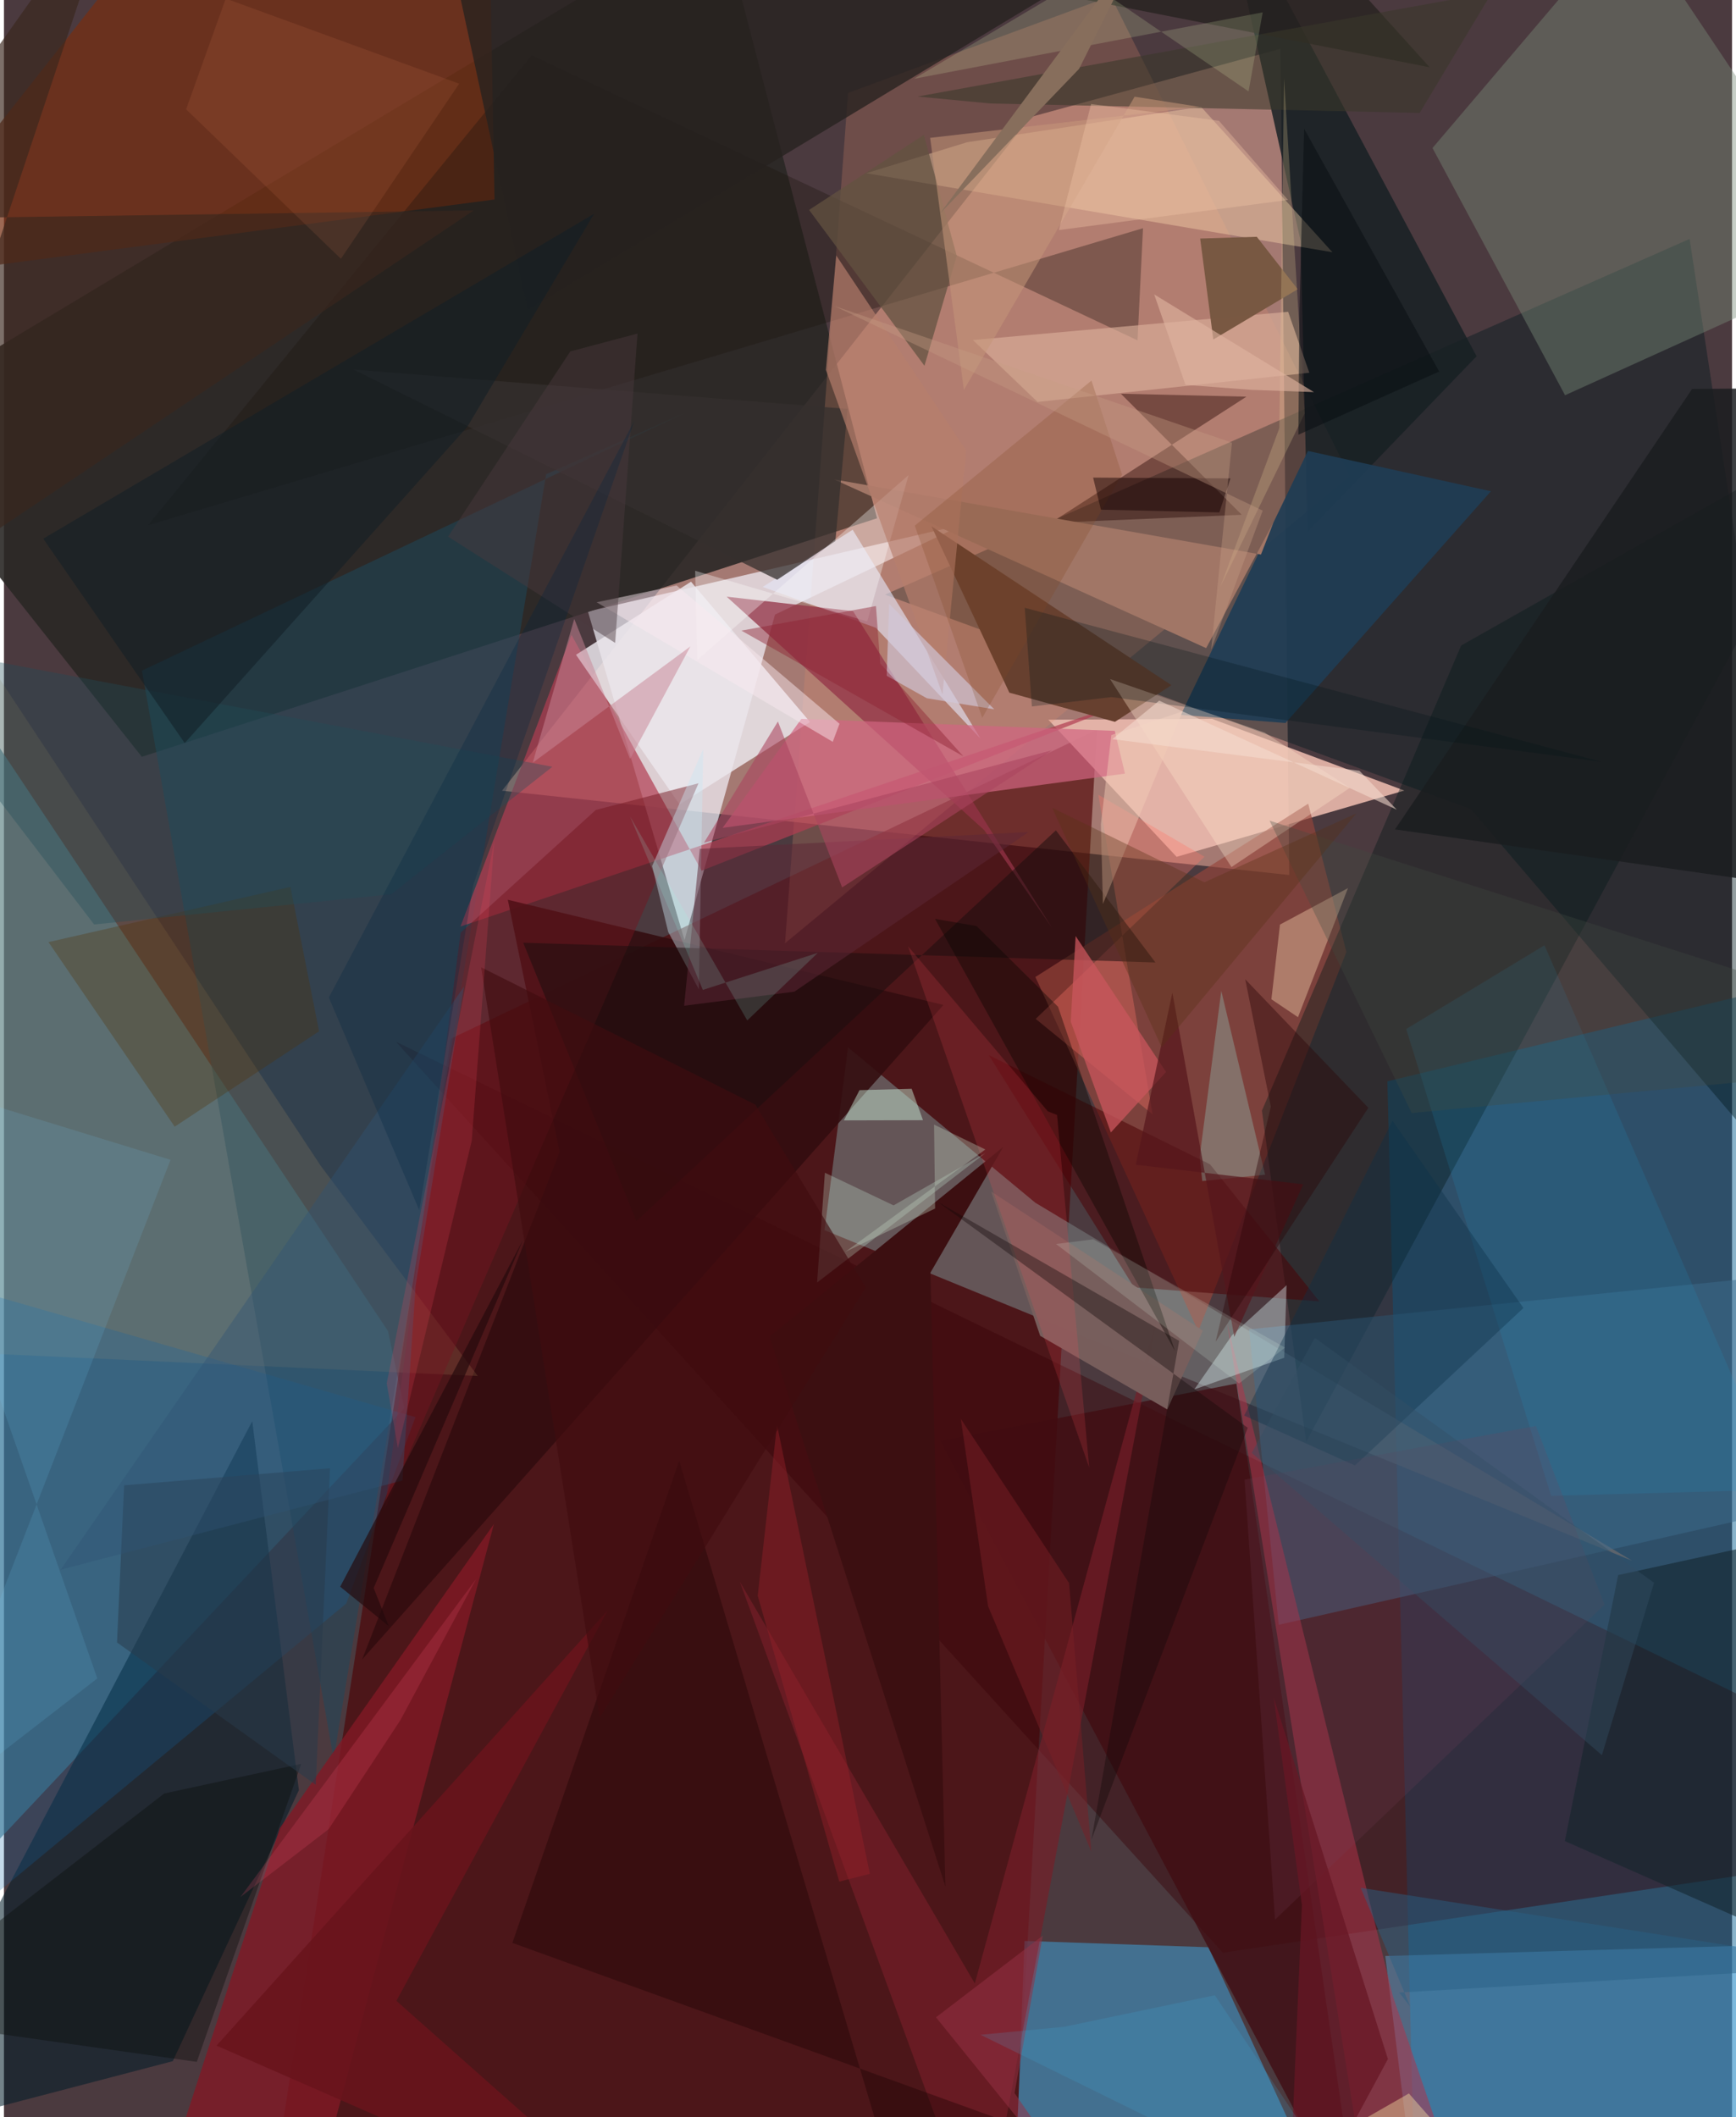 <svg xmlns="http://www.w3.org/2000/svg" width="228" height="278" viewBox="0 0 836 1024"><path fill="#4b3a3f" d="M0 0h836v1024H0z"/><path fill="#efae9c" fill-opacity=".545" d="M621.778 423.21l-4.233-399.64-120.938 33.038-255.663 325.837z"/><path fill="#f3f2fc" fill-opacity=".698" d="M464.04 253.664l-181.534 42.083 46.722 158.972 43.78-157.456z"/><path fill="#467f94" fill-opacity=".62" d="M185.79 643.797l-220.208-330.65L-62 953.2l255.662-272.037z"/><path fill="#4e0003" fill-opacity=".624" d="M127.745 1073.483l88.353-571.048 312.649-149.454L486.787 1086z"/><path fill="#2a2725" fill-opacity=".898" d="M66.696 366.04L-62 203.455 346.16-41.7l76.214 292.364z"/><path fill="#116694" fill-opacity=".494" d="M682.953 1081.507L669.279 523l205.726-49.606L841.623 1086z"/><path fill="#001a1e" fill-opacity=".42" d="M426.22 287.61l389.234-172.034 74.273 486.553L709.625 391.32z"/><path fill="#380005" fill-opacity=".42" d="M898 898.428l-58.113-78.432-650.272-316.151 400.06 440.604z"/><path fill="#6c6b6d" fill-opacity=".741" d="M408.333 506.562l90.626 75.166 288.64 173.127-390.621-159.843z"/><path fill="#3bb1f3" fill-opacity=".455" d="M493.734 938.753L488.046 1086h161.241l-66.6-144.186z"/><path fill="#eab9ac" fill-opacity=".898" d="M584.407 347.67l-79.154.431 62.048 66.323 110.161-32.064z"/><path fill="#001c28" fill-opacity=".549" d="M-62 1034.494l143.694-37.588 60.984-131.067-22.56-178.478z"/><path fill="#64c1ff" fill-opacity=".341" d="M668.238 946.047L859.25 940.6 898 1054.757 685.572 1086z"/><path fill="#762f12" fill-opacity=".718" d="M234.71-44.276L94.047-62-62 135.833l299.318-39.347z"/><path fill="#96463b" fill-opacity=".651" d="M498.962 472.54l131.998-83.826 18.465 71.715-71.66 183.428z"/><path fill="#7a8d78" fill-opacity=".416" d="M691.084 71.593l95.143-111.85L898 126.449l-142.783 64.712z"/><path fill="#dd8d69" fill-opacity=".239" d="M408.344 44.948l-30.477 411.27 273.19-225.944L535.465-1.864z"/><path fill="#1c495e" fill-opacity=".494" d="M159.494 850.76l102.798-621.401 66.984-29.574L66.75 324.369z"/><path fill="#b13e51" fill-opacity=".702" d="M220.85 448.124l53.7-141.062 62.936 114.075 212.98-84.044z"/><path fill="#031717" fill-opacity=".392" d="M704.965 312.22L895.94 204.206l-265.993 493.14-21.382-160.158z"/><path fill="#3d6b8e" fill-opacity=".475" d="M898 612.947l-40.864 118.454-240.466 54.47-14.317-142.916z"/><path fill="#ebe6ec" fill-opacity=".847" d="M389.959 349.217l-57.577-67.866-55.645 35.34 50.105 72.425z"/><path fill="#162023" fill-opacity=".827" d="M587.425-62L712.41 172.306l-81.764 84.89-3.336-140.529z"/><path fill="#811925" fill-opacity=".792" d="M67.926 1086l65.502-201.813 103.581-147.04L144.247 1086z"/><path fill="#67402f" fill-opacity=".992" d="M486.377 335.015l-37.692-80.474 116.097 76.86-27.324 17.724z"/><path fill="#ffdeb2" fill-opacity=".384" d="M465.93 68.795L417.157 83.78l225.506 38.228-63.61-70.407z"/><path fill="#330d0f" fill-opacity=".894" d="M243.748 435.181l210.766 50.87L173.29 802.596l95.522-245.47z"/><path fill="#b33148" fill-opacity=".514" d="M671.975 965.645L713.055 1086l-52.088-14.234-69.214-431.676z"/><path fill="#e4e5f6" fill-opacity=".624" d="M367.052 283.877l43.529-27.663 61.823 100.983-50.638-53.572z"/><path fill="#400c12" fill-opacity=".769" d="M596.22 669.179L656.724 1086 652 1073.103 453.033 696.95z"/><path fill="#943347" fill-opacity=".753" d="M474.235 401.508L507.11 448.9l-96.335-153.304-61.147-7.002z"/><path fill="#bb9764" fill-opacity=".173" d="M153.072 563.598L-62 237.524v414.679l291.22 13.317z"/><path fill="#1f3c55" fill-opacity=".914" d="M719.353 237.607l-99.38 112.08-50.648-3.93 61.497-127.655z"/><path fill="#1e1610" fill-opacity=".349" d="M551.04 110.373L69.732 254.01 255.291 26.702 548.392 164.62z"/><path fill="#230300" fill-opacity=".416" d="M506.43 252.889l94.655-61.036-60.752-1.421 58.461 58.544z"/><path fill="#0d65a7" fill-opacity=".243" d="M-15.383 925.528L-62 610.263l261.081 75.152-33.502 90.166z"/><path fill="#dcb19c" fill-opacity=".616" d="M631.494 180.28L500.022 194.4l-31.282-29.935 152.52-13.659z"/><path fill="#4a0005" fill-opacity=".525" d="M546.72 622.654l89.654 6.792-52.927-66.321-107.032-52.827z"/><path fill="#a17666" d="M401.517 231.858l180.07 81.617 32.537-60.7-6.011 15.422z"/><path fill="#27221f" fill-opacity=".784" d="M253.354 149.966L207.678-62l482.025 94.54L604.276-62z"/><path fill="#761e28" fill-opacity=".659" d="M558.509 634.112L473.314 1086l-117.29-320.924 113.651 194.255z"/><path fill="#785842" fill-opacity=".992" d="M578.7 115.38l27.387-.853 19.797 25.366-40.84 24.317z"/><path fill="#721621" fill-opacity=".482" d="M184.192 730.234l36.753-279.162 65.372-59.327L336 378.852z"/><path fill="#def5f9" fill-opacity=".384" d="M594.147 645.754l-18.282 26.252 43.493-15.307 1.14-35.095z"/><path fill="#d16481" fill-opacity=".698" d="M542.303 374.166l-4.932-20.68-151.604-5.814-38.1 52.737z"/><path fill="#1b0100" fill-opacity=".365" d="M426.482 1042.093l-99.818-335.631-80.707 233.248 303.62 109.766z"/><path fill="#f7d3ae" fill-opacity=".404" d="M617.31 447.182l32.893-17.634-24.184 62.435-12.862-8.671z"/><path fill="#3c0f11" d="M370.42 646.481l113.053-91.805-35.272 60.867 7.247 296.923z"/><path fill="#39382a" fill-opacity=".561" d="M477.21 50.06l-35.266-3.362L719.921-3.728l-35.035 58.352z"/><path fill="#ff756b" fill-opacity=".333" d="M580.797 414.368l-81.676 78.434 56.55 46.163-26.243-154.564z"/><path fill="#cae6f0" fill-opacity=".42" d="M313.57 418.885l24.73-56.656-2.142 116.277-14.824-27.787z"/><path fill="#12242b" fill-opacity=".565" d="M898 953.568l-142.879-63.111 25.78-128.643 86.189-18.823z"/><path fill="#d8ffe8" fill-opacity=".247" d="M393.367 620.322l3.782-53.1 33.228 15.783 44.368-25.26z"/><path fill="#1b0f0e" fill-opacity=".525" d="M251.205 455.97l54.748 134.656L508.9 401.596l48.153 63.92z"/><path fill="#1c99d1" fill-opacity=".145" d="M745.258 457.21l-66.893 40.49 70.107 225.768 111.465-3.001z"/><path fill="#513200" fill-opacity=".298" d="M21.538 455.664l61.056 89.266 69.857-46.136-13.877-69.835z"/><path fill="#775e5c" fill-opacity=".992" d="M501.293 646.1l-23.716-69.83 102.406 67.321-17.184 38.112z"/><path fill="#0c0d0a" fill-opacity=".4" d="M93.292 997.255l50.525-144.152-66.293 14.35L-62 975.279z"/><path fill="#352f2e" fill-opacity=".745" d="M408.1 197.787l-238.965-19.04 204.934 101.67 28.148-18.724z"/><path fill="#9efcf0" fill-opacity=".251" d="M579.713 571.238l30.396-3.069-21.2-88.946-10.464 80.24z"/><path fill="#0b324a" fill-opacity=".376" d="M671.718 542.08l-71.73 142.571 53.576 24.159 81.51-76.182z"/><path fill="#3a261d" fill-opacity=".663" d="M-62 295.627l289.27-193.851L-62 105.983 57.153-62z"/><path fill="#1b1d1f" fill-opacity=".843" d="M672.933 401.158l143.751-213.04 81.316-.589-42.583 239.6z"/><path fill="#ffe4ce" fill-opacity=".333" d="M651.08 381.09l-57.245 38.271-58.753-90.935 74.787 25.895z"/><path fill="#e4fab9" fill-opacity=".176" d="M608.929 5.981l-6.824 38.222-80.1-54.694-81.773 48.602z"/><path fill="#090601" fill-opacity=".392" d="M566.55 653.51l-56.62-166.593-39.424-39.026-20.082-3.465z"/><path fill="#fefefd" fill-opacity=".337" d="M334.375 276.06l83.252 24.504 20.016-70.793-102.194 89.387z"/><path fill="#635240" fill-opacity=".733" d="M445.021 65.214l-55.522 36.324 55.814 75.382 15.624-53.133z"/><path fill="#76cbfe" fill-opacity=".133" d="M-43.689 880.652L80.588 560.965-57.087 518.72 45.157 811.8z"/><path fill="#c9565d" fill-opacity=".749" d="M535.489 547.735l26.7-29.266-43.741-65.727-2.365 41.394z"/><path fill="#293a4b" fill-opacity=".533" d="M157.723 710.139l-99.594 8.26-3.423 76.014 96.124 68.855z"/><path fill="#b77e6d" fill-opacity=".667" d="M465.54 217.91l-62.893-94.329-5.017 55.319 56.41 156.998z"/><path fill="#fbeaf0" fill-opacity=".467" d="M400.946 358.803l3.266-8.76-78.814-66.857-38.671 8.114z"/><path fill="#ff525a" fill-opacity=".169" d="M505 537.52l4.466 1.76 15.549 170.519-87.625-252.083z"/><path fill="#204e5a" fill-opacity=".341" d="M-62 309.02L43.617 447.137l143.696-14.616 77.989-61.665z"/><path fill="#7a1e26" fill-opacity=".498" d="M526.046 895.61l-10.774-129.945-52.381-79.43 13.194 90.613z"/><path fill="#d1c8da" fill-opacity=".651" d="M427.049 326.871l1.173-34.79 50.865 50.98-32.624-5.34z"/><path fill="#d3fce7" fill-opacity=".431" d="M444.6 541.795l-38.257.103 7.545-14.63 25.228-.66z"/><path fill="#130a08" fill-opacity=".384" d="M601.698 690.562l-149.857-109.2 116.688 67.17-42.422 241.203z"/><path fill="#111e26" fill-opacity=".541" d="M224.204 206.377l61.311-102.986L19.012 260.54l68.43 98.875z"/><path fill="#68141c" fill-opacity=".875" d="M102.84 989.391l189.32-210.6-102.29 188.964L323.165 1086z"/><path fill="#56161c" fill-opacity=".702" d="M595.195 646.6l-29.949-166.47-17.708 83.219 81.022 9.46z"/><path fill="#4b3a3d" fill-opacity=".459" d="M295.68 310.948l-80.824-51.384 59.13-89.59 32.5-8.632z"/><path fill="#5c2737" fill-opacity=".522" d="M382.371 479.642l113.323-77.22-159.058 8.121-7.588 75.897z"/><path fill="#e8d095" fill-opacity=".243" d="M588.472 283.812l28.514-76.733 2.29-169.107 9.962 162.016z"/><path fill="#bccebb" fill-opacity=".361" d="M407.127 605.414l43.334-20.9-.497-40.582 24.81 12.02z"/><path fill="#784259" fill-opacity=".196" d="M741.124 689.687l33.189 86.458L614.9 928.467l-14.719-212.835z"/><path fill="#992029" fill-opacity=".42" d="M418.896 906.293l-44.913-217.127-9.343 82.608 39.458 138.299z"/><path fill="#e6805b" fill-opacity=".125" d="M163.007 125.166l57.215-84.694L107.3-.693 88.12 52.874z"/><path fill="#090f12" fill-opacity=".529" d="M626.724 149.779l-.527 60.481 68.124-30.57-65.328-117.417z"/><path fill="#824724" fill-opacity=".243" d="M440.62 254.25l85.483-70.176 14.797 45.469-67.636 117.644z"/><path fill="#c59579" fill-opacity=".549" d="M464.397 188.569L448.061 66.675l130.357-14.978-31.435-4.931z"/><path fill="#ab445e" fill-opacity=".576" d="M507.062 362.866l-101.575 66.355-31.069-80.256-35.755 58.614z"/><path fill="#c98596" fill-opacity=".51" d="M332.054 312.681l-76.25 56.227 20.093-69.552 27.006 67.724z"/><path fill="#2d0609" fill-opacity=".42" d="M600.485 473.633l59.56 62.17-73.877 113.135 26.71-113.734z"/><path fill="#8d2132" fill-opacity=".435" d="M464.14 365.827l-107.366-60.821 65.074-11.886 2.052 27.767z"/><path fill="#661724" fill-opacity=".753" d="M669.527 995.872l-55.254-174.811 13.64 100.406L620.926 1086z"/><path fill="#2f5476" fill-opacity=".388" d="M222.569 477.158l-23.414 144.654-6.376 94.28-165.362 43.113z"/><path fill="#24090c" fill-opacity=".675" d="M186.148 786.478l-7.29-18.415 72.136-168.177-88.338 167.541z"/><path fill="#032440" fill-opacity=".282" d="M157.179 482.458l43.746 102.886 26.108-157.317 77.918-224.464z"/><path fill="#f3ccb5" fill-opacity=".463" d="M530.67 398.615l5.044-43.095 34.506-11.42-38.578 93.117z"/><path fill="#400c0f" fill-opacity=".631" d="M416.883 622.693l-128.68 208.104-57.364-362.95 132.674 66.444z"/><path fill="#f7e2a1" fill-opacity=".427" d="M630.962 1070.4l113.251 15.6-64.55-73.472L551.324 1086z"/><path fill="#01151a" fill-opacity=".267" d="M497.278 341.682l38.483-4.524 236.978 31.292-278.904-74.471z"/><path fill="#404941" fill-opacity=".314" d="M612.252 396.916L898 488.303v29.612L681.02 538.32z"/><path fill="#f1c4a7" fill-opacity=".361" d="M587.761 58.408l-61.835-8.105-15.581 60.966 110.85-14.561z"/><path fill="#593115" fill-opacity=".357" d="M560.095 506.582l94.122-113.133-73.476 33.287-73.685-36.066z"/><path fill="#334f64" fill-opacity=".412" d="M773.041 848.915l-169.398-146.18 30.491-55.679 164.127 118.48z"/><path fill="#140000" fill-opacity=".475" d="M593.34 231.392l-5.365 16.445-57.302-1.325-3.773-15.514z"/><path fill="#fe5372" fill-opacity=".184" d="M157.074 884.702L114.4 917.523l114.005-153.798-36.637 68.274z"/><path fill="#f4455c" fill-opacity=".192" d="M226.305 551.752l10.9-144.975-52.038 262.31 5.404 31.286z"/><path fill="#f4dcd0" fill-opacity=".565" d="M673.812 391.617L558.88 338.874l-22.685 18.627 119.56 15.295z"/><path fill="#876e5c" d="M545.646-21.972L567.696-62l-47.56 95.287-67.383 70.077z"/><path fill="#e6fff1" fill-opacity=".157" d="M527.001 599.425l92.736 52.355-22.248 17.352-88.536-67.46z"/><path fill="#dfb4a1" fill-opacity=".612" d="M603.398 188.55l-31.812-2.396-15.13-43.76 77.274 47.259z"/><path fill="#296085" fill-opacity=".471" d="M680.391 970.621l-5.472-6.89L898 950.883l-241.653-37.805z"/><path fill="#96ffec" fill-opacity=".153" d="M338.098 478.786l-35.218-83.945 56.699 98.717 34.162-32.711z"/><path fill="#c79d83" fill-opacity=".365" d="M594.069 214.117l-192.428-66.15 207.304 98.997-24.942 67.27z"/><path fill="#943144" fill-opacity=".537" d="M539.014 1084.756L450.9 975.702l51.646-39.506-13.65 76.161z"/><path fill="#3fb8e8" fill-opacity=".161" d="M585.779 965.037l-72.916 15.264-40.442 3.85 188.097 92.533z"/></svg>